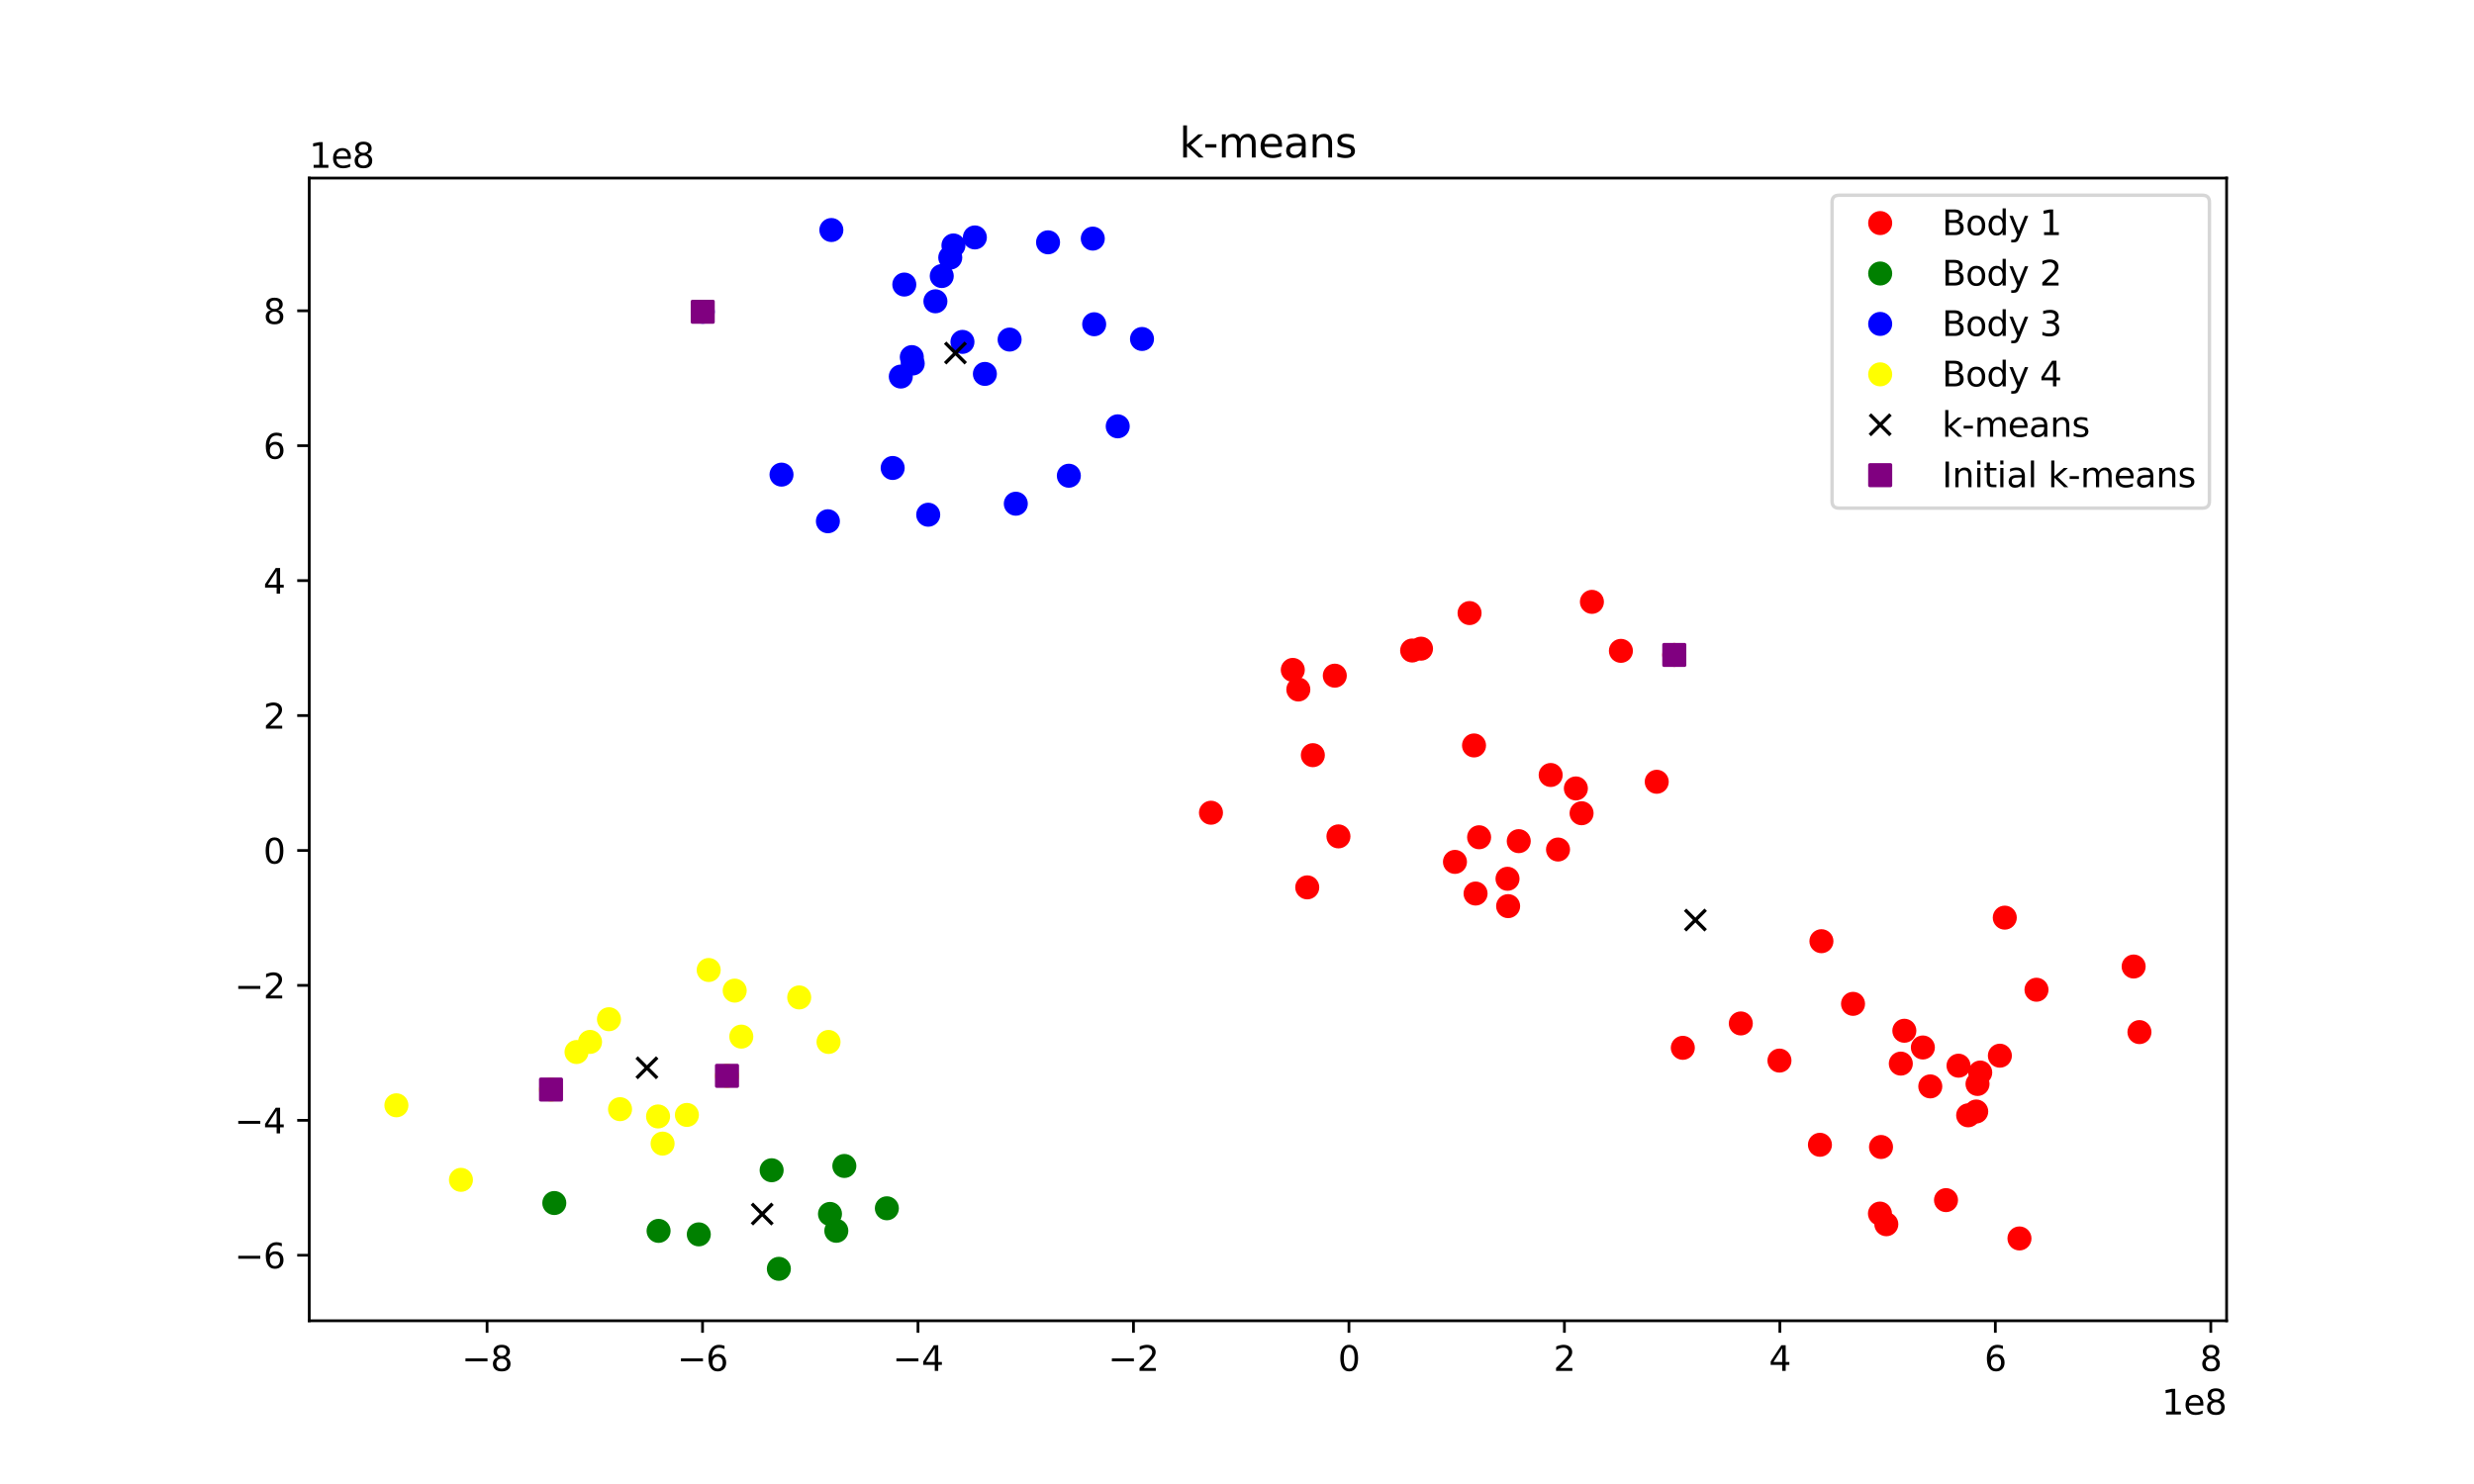 <?xml version="1.0" encoding="utf-8" standalone="no"?>
<!DOCTYPE svg PUBLIC "-//W3C//DTD SVG 1.1//EN"
  "http://www.w3.org/Graphics/SVG/1.1/DTD/svg11.dtd">
<svg xmlns:xlink="http://www.w3.org/1999/xlink" width="720pt" height="432pt" viewBox="0 0 720 432" xmlns="http://www.w3.org/2000/svg" version="1.1">
 <defs>
  <style type="text/css">*{stroke-linejoin: round; stroke-linecap: butt}</style>
 </defs>
 <g id="figure_1">
  <g id="patch_1">
   <path d="M 0 432 
L 720 432 
L 720 0 
L 0 0 
z
" style="fill: #ffffff"/>
  </g>
  <g id="axes_1">
   <g id="patch_2">
    <path d="M 90 384.48 
L 648 384.48 
L 648 51.84 
L 90 51.84 
z
" style="fill: #ffffff"/>
   </g>
   <g id="matplotlib.axis_1">
    <g id="xtick_1">
     <g id="line2d_1">
      <defs>
       <path id="m836216e8e1" d="M 0 0 
L 0 3.5 
" style="stroke: #000000; stroke-width: 0.8"/>
      </defs>
      <g>
       <use xlink:href="#m836216e8e1" x="141.751" y="384.48" style="stroke: #000000; stroke-width: 0.8"/>
      </g>
     </g>
     <g id="text_1">
      <!-- −8 -->
      <g transform="translate(134.38 399.078) scale(0.1 -0.1)">
       <defs>
        <path id="DejaVuSans-2212" d="M 678 2272 
L 4684 2272 
L 4684 1741 
L 678 1741 
L 678 2272 
z
" transform="scale(0.016)"/>
        <path id="DejaVuSans-38" d="M 2034 2216 
Q 1584 2216 1326 1975 
Q 1069 1734 1069 1313 
Q 1069 891 1326 650 
Q 1584 409 2034 409 
Q 2484 409 2743 651 
Q 3003 894 3003 1313 
Q 3003 1734 2745 1975 
Q 2488 2216 2034 2216 
z
M 1403 2484 
Q 997 2584 770 2862 
Q 544 3141 544 3541 
Q 544 4100 942 4425 
Q 1341 4750 2034 4750 
Q 2731 4750 3128 4425 
Q 3525 4100 3525 3541 
Q 3525 3141 3298 2862 
Q 3072 2584 2669 2484 
Q 3125 2378 3379 2068 
Q 3634 1759 3634 1313 
Q 3634 634 3220 271 
Q 2806 -91 2034 -91 
Q 1263 -91 848 271 
Q 434 634 434 1313 
Q 434 1759 690 2068 
Q 947 2378 1403 2484 
z
M 1172 3481 
Q 1172 3119 1398 2916 
Q 1625 2713 2034 2713 
Q 2441 2713 2670 2916 
Q 2900 3119 2900 3481 
Q 2900 3844 2670 4047 
Q 2441 4250 2034 4250 
Q 1625 4250 1398 4047 
Q 1172 3844 1172 3481 
z
" transform="scale(0.016)"/>
       </defs>
       <use xlink:href="#DejaVuSans-2212"/>
       <use xlink:href="#DejaVuSans-38" x="83.789"/>
      </g>
     </g>
    </g>
    <g id="xtick_2">
     <g id="line2d_2">
      <g>
       <use xlink:href="#m836216e8e1" x="204.458" y="384.48" style="stroke: #000000; stroke-width: 0.8"/>
      </g>
     </g>
     <g id="text_2">
      <!-- −6 -->
      <g transform="translate(197.087 399.078) scale(0.1 -0.1)">
       <defs>
        <path id="DejaVuSans-36" d="M 2113 2584 
Q 1688 2584 1439 2293 
Q 1191 2003 1191 1497 
Q 1191 994 1439 701 
Q 1688 409 2113 409 
Q 2538 409 2786 701 
Q 3034 994 3034 1497 
Q 3034 2003 2786 2293 
Q 2538 2584 2113 2584 
z
M 3366 4563 
L 3366 3988 
Q 3128 4100 2886 4159 
Q 2644 4219 2406 4219 
Q 1781 4219 1451 3797 
Q 1122 3375 1075 2522 
Q 1259 2794 1537 2939 
Q 1816 3084 2150 3084 
Q 2853 3084 3261 2657 
Q 3669 2231 3669 1497 
Q 3669 778 3244 343 
Q 2819 -91 2113 -91 
Q 1303 -91 875 529 
Q 447 1150 447 2328 
Q 447 3434 972 4092 
Q 1497 4750 2381 4750 
Q 2619 4750 2861 4703 
Q 3103 4656 3366 4563 
z
" transform="scale(0.016)"/>
       </defs>
       <use xlink:href="#DejaVuSans-2212"/>
       <use xlink:href="#DejaVuSans-36" x="83.789"/>
      </g>
     </g>
    </g>
    <g id="xtick_3">
     <g id="line2d_3">
      <g>
       <use xlink:href="#m836216e8e1" x="267.164" y="384.48" style="stroke: #000000; stroke-width: 0.8"/>
      </g>
     </g>
     <g id="text_3">
      <!-- −4 -->
      <g transform="translate(259.793 399.078) scale(0.1 -0.1)">
       <defs>
        <path id="DejaVuSans-34" d="M 2419 4116 
L 825 1625 
L 2419 1625 
L 2419 4116 
z
M 2253 4666 
L 3047 4666 
L 3047 1625 
L 3713 1625 
L 3713 1100 
L 3047 1100 
L 3047 0 
L 2419 0 
L 2419 1100 
L 313 1100 
L 313 1709 
L 2253 4666 
z
" transform="scale(0.016)"/>
       </defs>
       <use xlink:href="#DejaVuSans-2212"/>
       <use xlink:href="#DejaVuSans-34" x="83.789"/>
      </g>
     </g>
    </g>
    <g id="xtick_4">
     <g id="line2d_4">
      <g>
       <use xlink:href="#m836216e8e1" x="329.871" y="384.48" style="stroke: #000000; stroke-width: 0.8"/>
      </g>
     </g>
     <g id="text_4">
      <!-- −2 -->
      <g transform="translate(322.499 399.078) scale(0.1 -0.1)">
       <defs>
        <path id="DejaVuSans-32" d="M 1228 531 
L 3431 531 
L 3431 0 
L 469 0 
L 469 531 
Q 828 903 1448 1529 
Q 2069 2156 2228 2338 
Q 2531 2678 2651 2914 
Q 2772 3150 2772 3378 
Q 2772 3750 2511 3984 
Q 2250 4219 1831 4219 
Q 1534 4219 1204 4116 
Q 875 4013 500 3803 
L 500 4441 
Q 881 4594 1212 4672 
Q 1544 4750 1819 4750 
Q 2544 4750 2975 4387 
Q 3406 4025 3406 3419 
Q 3406 3131 3298 2873 
Q 3191 2616 2906 2266 
Q 2828 2175 2409 1742 
Q 1991 1309 1228 531 
z
" transform="scale(0.016)"/>
       </defs>
       <use xlink:href="#DejaVuSans-2212"/>
       <use xlink:href="#DejaVuSans-32" x="83.789"/>
      </g>
     </g>
    </g>
    <g id="xtick_5">
     <g id="line2d_5">
      <g>
       <use xlink:href="#m836216e8e1" x="392.577" y="384.48" style="stroke: #000000; stroke-width: 0.8"/>
      </g>
     </g>
     <g id="text_5">
      <!-- 0 -->
      <g transform="translate(389.396 399.078) scale(0.1 -0.1)">
       <defs>
        <path id="DejaVuSans-30" d="M 2034 4250 
Q 1547 4250 1301 3770 
Q 1056 3291 1056 2328 
Q 1056 1369 1301 889 
Q 1547 409 2034 409 
Q 2525 409 2770 889 
Q 3016 1369 3016 2328 
Q 3016 3291 2770 3770 
Q 2525 4250 2034 4250 
z
M 2034 4750 
Q 2819 4750 3233 4129 
Q 3647 3509 3647 2328 
Q 3647 1150 3233 529 
Q 2819 -91 2034 -91 
Q 1250 -91 836 529 
Q 422 1150 422 2328 
Q 422 3509 836 4129 
Q 1250 4750 2034 4750 
z
" transform="scale(0.016)"/>
       </defs>
       <use xlink:href="#DejaVuSans-30"/>
      </g>
     </g>
    </g>
    <g id="xtick_6">
     <g id="line2d_6">
      <g>
       <use xlink:href="#m836216e8e1" x="455.284" y="384.48" style="stroke: #000000; stroke-width: 0.8"/>
      </g>
     </g>
     <g id="text_6">
      <!-- 2 -->
      <g transform="translate(452.102 399.078) scale(0.1 -0.1)">
       <use xlink:href="#DejaVuSans-32"/>
      </g>
     </g>
    </g>
    <g id="xtick_7">
     <g id="line2d_7">
      <g>
       <use xlink:href="#m836216e8e1" x="517.99" y="384.48" style="stroke: #000000; stroke-width: 0.8"/>
      </g>
     </g>
     <g id="text_7">
      <!-- 4 -->
      <g transform="translate(514.809 399.078) scale(0.1 -0.1)">
       <use xlink:href="#DejaVuSans-34"/>
      </g>
     </g>
    </g>
    <g id="xtick_8">
     <g id="line2d_8">
      <g>
       <use xlink:href="#m836216e8e1" x="580.697" y="384.48" style="stroke: #000000; stroke-width: 0.8"/>
      </g>
     </g>
     <g id="text_8">
      <!-- 6 -->
      <g transform="translate(577.515 399.078) scale(0.1 -0.1)">
       <use xlink:href="#DejaVuSans-36"/>
      </g>
     </g>
    </g>
    <g id="xtick_9">
     <g id="line2d_9">
      <g>
       <use xlink:href="#m836216e8e1" x="643.403" y="384.48" style="stroke: #000000; stroke-width: 0.8"/>
      </g>
     </g>
     <g id="text_9">
      <!-- 8 -->
      <g transform="translate(640.222 399.078) scale(0.1 -0.1)">
       <use xlink:href="#DejaVuSans-38"/>
      </g>
     </g>
    </g>
    <g id="text_10">
     <!-- 1e8 -->
     <g transform="translate(629.122 411.757) scale(0.1 -0.1)">
      <defs>
       <path id="DejaVuSans-31" d="M 794 531 
L 1825 531 
L 1825 4091 
L 703 3866 
L 703 4441 
L 1819 4666 
L 2450 4666 
L 2450 531 
L 3481 531 
L 3481 0 
L 794 0 
L 794 531 
z
" transform="scale(0.016)"/>
       <path id="DejaVuSans-65" d="M 3597 1894 
L 3597 1613 
L 953 1613 
Q 991 1019 1311 708 
Q 1631 397 2203 397 
Q 2534 397 2845 478 
Q 3156 559 3463 722 
L 3463 178 
Q 3153 47 2828 -22 
Q 2503 -91 2169 -91 
Q 1331 -91 842 396 
Q 353 884 353 1716 
Q 353 2575 817 3079 
Q 1281 3584 2069 3584 
Q 2775 3584 3186 3129 
Q 3597 2675 3597 1894 
z
M 3022 2063 
Q 3016 2534 2758 2815 
Q 2500 3097 2075 3097 
Q 1594 3097 1305 2825 
Q 1016 2553 972 2059 
L 3022 2063 
z
" transform="scale(0.016)"/>
      </defs>
      <use xlink:href="#DejaVuSans-31"/>
      <use xlink:href="#DejaVuSans-65" x="63.623"/>
      <use xlink:href="#DejaVuSans-38" x="125.146"/>
     </g>
    </g>
   </g>
   <g id="matplotlib.axis_2">
    <g id="ytick_1">
     <g id="line2d_10">
      <defs>
       <path id="m3350dfce5d" d="M 0 0 
L -3.5 0 
" style="stroke: #000000; stroke-width: 0.8"/>
      </defs>
      <g>
       <use xlink:href="#m3350dfce5d" x="90" y="365.407" style="stroke: #000000; stroke-width: 0.8"/>
      </g>
     </g>
     <g id="text_11">
      <!-- −6 -->
      <g transform="translate(68.258 369.206) scale(0.1 -0.1)">
       <use xlink:href="#DejaVuSans-2212"/>
       <use xlink:href="#DejaVuSans-36" x="83.789"/>
      </g>
     </g>
    </g>
    <g id="ytick_2">
     <g id="line2d_11">
      <g>
       <use xlink:href="#m3350dfce5d" x="90" y="326.13" style="stroke: #000000; stroke-width: 0.8"/>
      </g>
     </g>
     <g id="text_12">
      <!-- −4 -->
      <g transform="translate(68.258 329.929) scale(0.1 -0.1)">
       <use xlink:href="#DejaVuSans-2212"/>
       <use xlink:href="#DejaVuSans-34" x="83.789"/>
      </g>
     </g>
    </g>
    <g id="ytick_3">
     <g id="line2d_12">
      <g>
       <use xlink:href="#m3350dfce5d" x="90" y="286.853" style="stroke: #000000; stroke-width: 0.8"/>
      </g>
     </g>
     <g id="text_13">
      <!-- −2 -->
      <g transform="translate(68.258 290.652) scale(0.1 -0.1)">
       <use xlink:href="#DejaVuSans-2212"/>
       <use xlink:href="#DejaVuSans-32" x="83.789"/>
      </g>
     </g>
    </g>
    <g id="ytick_4">
     <g id="line2d_13">
      <g>
       <use xlink:href="#m3350dfce5d" x="90" y="247.576" style="stroke: #000000; stroke-width: 0.8"/>
      </g>
     </g>
     <g id="text_14">
      <!-- 0 -->
      <g transform="translate(76.638 251.375) scale(0.1 -0.1)">
       <use xlink:href="#DejaVuSans-30"/>
      </g>
     </g>
    </g>
    <g id="ytick_5">
     <g id="line2d_14">
      <g>
       <use xlink:href="#m3350dfce5d" x="90" y="208.299" style="stroke: #000000; stroke-width: 0.8"/>
      </g>
     </g>
     <g id="text_15">
      <!-- 2 -->
      <g transform="translate(76.638 212.098) scale(0.1 -0.1)">
       <use xlink:href="#DejaVuSans-32"/>
      </g>
     </g>
    </g>
    <g id="ytick_6">
     <g id="line2d_15">
      <g>
       <use xlink:href="#m3350dfce5d" x="90" y="169.022" style="stroke: #000000; stroke-width: 0.8"/>
      </g>
     </g>
     <g id="text_16">
      <!-- 4 -->
      <g transform="translate(76.638 172.821) scale(0.1 -0.1)">
       <use xlink:href="#DejaVuSans-34"/>
      </g>
     </g>
    </g>
    <g id="ytick_7">
     <g id="line2d_16">
      <g>
       <use xlink:href="#m3350dfce5d" x="90" y="129.745" style="stroke: #000000; stroke-width: 0.8"/>
      </g>
     </g>
     <g id="text_17">
      <!-- 6 -->
      <g transform="translate(76.638 133.545) scale(0.1 -0.1)">
       <use xlink:href="#DejaVuSans-36"/>
      </g>
     </g>
    </g>
    <g id="ytick_8">
     <g id="line2d_17">
      <g>
       <use xlink:href="#m3350dfce5d" x="90" y="90.468" style="stroke: #000000; stroke-width: 0.8"/>
      </g>
     </g>
     <g id="text_18">
      <!-- 8 -->
      <g transform="translate(76.638 94.268) scale(0.1 -0.1)">
       <use xlink:href="#DejaVuSans-38"/>
      </g>
     </g>
    </g>
    <g id="text_19">
     <!-- 1e8 -->
     <g transform="translate(90 48.84) scale(0.1 -0.1)">
      <use xlink:href="#DejaVuSans-31"/>
      <use xlink:href="#DejaVuSans-65" x="63.623"/>
      <use xlink:href="#DejaVuSans-38" x="125.146"/>
     </g>
    </g>
   </g>
   <g id="line2d_18">
    <defs>
     <path id="m14fcad732e" d="M 0 3 
C 0.796 3 1.559 2.684 2.121 2.121 
C 2.684 1.559 3 0.796 3 0 
C 3 -0.796 2.684 -1.559 2.121 -2.121 
C 1.559 -2.684 0.796 -3 0 -3 
C -0.796 -3 -1.559 -2.684 -2.121 -2.121 
C -2.684 -1.559 -3 -0.796 -3 0 
C -3 0.796 -2.684 1.559 -2.121 2.121 
C -1.559 2.684 -0.796 3 0 3 
z
" style="stroke: #ff0000"/>
    </defs>
    <g clip-path="url(#p9e4c572381)">
     <use xlink:href="#m14fcad732e" x="428.98" y="217.003" style="fill: #ff0000; stroke: #ff0000"/>
     <use xlink:href="#m14fcad732e" x="438.905" y="263.78" style="fill: #ff0000; stroke: #ff0000"/>
     <use xlink:href="#m14fcad732e" x="382.074" y="219.833" style="fill: #ff0000; stroke: #ff0000"/>
     <use xlink:href="#m14fcad732e" x="482.153" y="227.578" style="fill: #ff0000; stroke: #ff0000"/>
     <use xlink:href="#m14fcad732e" x="471.726" y="189.467" style="fill: #ff0000; stroke: #ff0000"/>
     <use xlink:href="#m14fcad732e" x="388.46" y="196.691" style="fill: #ff0000; stroke: #ff0000"/>
     <use xlink:href="#m14fcad732e" x="463.289" y="175.203" style="fill: #ff0000; stroke: #ff0000"/>
     <use xlink:href="#m14fcad732e" x="441.997" y="244.863" style="fill: #ff0000; stroke: #ff0000"/>
     <use xlink:href="#m14fcad732e" x="352.425" y="236.588" style="fill: #ff0000; stroke: #ff0000"/>
     <use xlink:href="#m14fcad732e" x="377.849" y="200.716" style="fill: #ff0000; stroke: #ff0000"/>
     <use xlink:href="#m14fcad732e" x="438.728" y="255.818" style="fill: #ff0000; stroke: #ff0000"/>
     <use xlink:href="#m14fcad732e" x="430.463" y="243.731" style="fill: #ff0000; stroke: #ff0000"/>
     <use xlink:href="#m14fcad732e" x="487.261" y="190.655" style="fill: #ff0000; stroke: #ff0000"/>
     <use xlink:href="#m14fcad732e" x="460.282" y="236.735" style="fill: #ff0000; stroke: #ff0000"/>
     <use xlink:href="#m14fcad732e" x="410.974" y="189.364" style="fill: #ff0000; stroke: #ff0000"/>
     <use xlink:href="#m14fcad732e" x="427.681" y="178.469" style="fill: #ff0000; stroke: #ff0000"/>
     <use xlink:href="#m14fcad732e" x="453.426" y="247.303" style="fill: #ff0000; stroke: #ff0000"/>
     <use xlink:href="#m14fcad732e" x="389.523" y="243.477" style="fill: #ff0000; stroke: #ff0000"/>
     <use xlink:href="#m14fcad732e" x="413.549" y="188.831" style="fill: #ff0000; stroke: #ff0000"/>
     <use xlink:href="#m14fcad732e" x="458.62" y="229.517" style="fill: #ff0000; stroke: #ff0000"/>
     <use xlink:href="#m14fcad732e" x="423.433" y="250.9" style="fill: #ff0000; stroke: #ff0000"/>
     <use xlink:href="#m14fcad732e" x="451.29" y="225.603" style="fill: #ff0000; stroke: #ff0000"/>
     <use xlink:href="#m14fcad732e" x="429.429" y="260.115" style="fill: #ff0000; stroke: #ff0000"/>
     <use xlink:href="#m14fcad732e" x="376.238" y="195.014" style="fill: #ff0000; stroke: #ff0000"/>
     <use xlink:href="#m14fcad732e" x="380.444" y="258.318" style="fill: #ff0000; stroke: #ff0000"/>
     <use xlink:href="#m14fcad732e" x="569.984" y="310.227" style="fill: #ff0000; stroke: #ff0000"/>
     <use xlink:href="#m14fcad732e" x="547.116" y="353.279" style="fill: #ff0000; stroke: #ff0000"/>
     <use xlink:href="#m14fcad732e" x="583.444" y="267.129" style="fill: #ff0000; stroke: #ff0000"/>
     <use xlink:href="#m14fcad732e" x="561.766" y="316.256" style="fill: #ff0000; stroke: #ff0000"/>
     <use xlink:href="#m14fcad732e" x="576.299" y="312.223" style="fill: #ff0000; stroke: #ff0000"/>
     <use xlink:href="#m14fcad732e" x="529.651" y="333.255" style="fill: #ff0000; stroke: #ff0000"/>
     <use xlink:href="#m14fcad732e" x="592.673" y="288.118" style="fill: #ff0000; stroke: #ff0000"/>
     <use xlink:href="#m14fcad732e" x="539.28" y="292.225" style="fill: #ff0000; stroke: #ff0000"/>
     <use xlink:href="#m14fcad732e" x="566.339" y="349.36" style="fill: #ff0000; stroke: #ff0000"/>
     <use xlink:href="#m14fcad732e" x="587.719" y="360.519" style="fill: #ff0000; stroke: #ff0000"/>
     <use xlink:href="#m14fcad732e" x="489.747" y="305.028" style="fill: #ff0000; stroke: #ff0000"/>
     <use xlink:href="#m14fcad732e" x="506.622" y="297.928" style="fill: #ff0000; stroke: #ff0000"/>
     <use xlink:href="#m14fcad732e" x="553.187" y="309.623" style="fill: #ff0000; stroke: #ff0000"/>
     <use xlink:href="#m14fcad732e" x="575.514" y="315.548" style="fill: #ff0000; stroke: #ff0000"/>
     <use xlink:href="#m14fcad732e" x="575.135" y="323.565" style="fill: #ff0000; stroke: #ff0000"/>
     <use xlink:href="#m14fcad732e" x="530.084" y="273.988" style="fill: #ff0000; stroke: #ff0000"/>
     <use xlink:href="#m14fcad732e" x="547.426" y="333.893" style="fill: #ff0000; stroke: #ff0000"/>
     <use xlink:href="#m14fcad732e" x="572.787" y="324.673" style="fill: #ff0000; stroke: #ff0000"/>
     <use xlink:href="#m14fcad732e" x="517.87" y="308.745" style="fill: #ff0000; stroke: #ff0000"/>
     <use xlink:href="#m14fcad732e" x="622.636" y="300.45" style="fill: #ff0000; stroke: #ff0000"/>
     <use xlink:href="#m14fcad732e" x="554.214" y="300.058" style="fill: #ff0000; stroke: #ff0000"/>
     <use xlink:href="#m14fcad732e" x="582.018" y="307.319" style="fill: #ff0000; stroke: #ff0000"/>
     <use xlink:href="#m14fcad732e" x="548.972" y="356.381" style="fill: #ff0000; stroke: #ff0000"/>
     <use xlink:href="#m14fcad732e" x="559.606" y="304.927" style="fill: #ff0000; stroke: #ff0000"/>
     <use xlink:href="#m14fcad732e" x="620.949" y="281.359" style="fill: #ff0000; stroke: #ff0000"/>
    </g>
   </g>
   <g id="line2d_19">
    <defs>
     <path id="m00f472e2a4" d="M 0 3 
C 0.796 3 1.559 2.684 2.121 2.121 
C 2.684 1.559 3 0.796 3 0 
C 3 -0.796 2.684 -1.559 2.121 -2.121 
C 1.559 -2.684 0.796 -3 0 -3 
C -0.796 -3 -1.559 -2.684 -2.121 -2.121 
C -2.684 -1.559 -3 -0.796 -3 0 
C -3 0.796 -2.684 1.559 -2.121 2.121 
C -1.559 2.684 -0.796 3 0 3 
z
" style="stroke: #008000"/>
    </defs>
    <g clip-path="url(#p9e4c572381)">
     <use xlink:href="#m00f472e2a4" x="203.368" y="359.332" style="fill: #008000; stroke: #008000"/>
     <use xlink:href="#m00f472e2a4" x="224.568" y="340.665" style="fill: #008000; stroke: #008000"/>
     <use xlink:href="#m00f472e2a4" x="226.668" y="369.36" style="fill: #008000; stroke: #008000"/>
     <use xlink:href="#m00f472e2a4" x="258.101" y="351.74" style="fill: #008000; stroke: #008000"/>
     <use xlink:href="#m00f472e2a4" x="245.727" y="339.417" style="fill: #008000; stroke: #008000"/>
     <use xlink:href="#m00f472e2a4" x="241.548" y="353.381" style="fill: #008000; stroke: #008000"/>
     <use xlink:href="#m00f472e2a4" x="243.391" y="358.294" style="fill: #008000; stroke: #008000"/>
     <use xlink:href="#m00f472e2a4" x="191.664" y="358.316" style="fill: #008000; stroke: #008000"/>
     <use xlink:href="#m00f472e2a4" x="161.318" y="350.207" style="fill: #008000; stroke: #008000"/>
    </g>
   </g>
   <g id="line2d_20">
    <defs>
     <path id="m9704e7f339" d="M 0 3 
C 0.796 3 1.559 2.684 2.121 2.121 
C 2.684 1.559 3 0.796 3 0 
C 3 -0.796 2.684 -1.559 2.121 -2.121 
C 1.559 -2.684 0.796 -3 0 -3 
C -0.796 -3 -1.559 -2.684 -2.121 -2.121 
C -2.684 -1.559 -3 -0.796 -3 0 
C -3 0.796 -2.684 1.559 -2.121 2.121 
C -1.559 2.684 -0.796 3 0 3 
z
" style="stroke: #0000ff"/>
    </defs>
    <g clip-path="url(#p9e4c572381)">
     <use xlink:href="#m9704e7f339" x="265.357" y="103.952" style="fill: #0000ff; stroke: #0000ff"/>
     <use xlink:href="#m9704e7f339" x="263.175" y="82.835" style="fill: #0000ff; stroke: #0000ff"/>
     <use xlink:href="#m9704e7f339" x="286.629" y="108.848" style="fill: #0000ff; stroke: #0000ff"/>
     <use xlink:href="#m9704e7f339" x="270.136" y="149.84" style="fill: #0000ff; stroke: #0000ff"/>
     <use xlink:href="#m9704e7f339" x="272.23" y="87.711" style="fill: #0000ff; stroke: #0000ff"/>
     <use xlink:href="#m9704e7f339" x="241.947" y="66.96" style="fill: #0000ff; stroke: #0000ff"/>
     <use xlink:href="#m9704e7f339" x="311.062" y="138.488" style="fill: #0000ff; stroke: #0000ff"/>
     <use xlink:href="#m9704e7f339" x="293.823" y="98.853" style="fill: #0000ff; stroke: #0000ff"/>
     <use xlink:href="#m9704e7f339" x="325.289" y="124.106" style="fill: #0000ff; stroke: #0000ff"/>
     <use xlink:href="#m9704e7f339" x="276.551" y="74.984" style="fill: #0000ff; stroke: #0000ff"/>
     <use xlink:href="#m9704e7f339" x="277.474" y="71.453" style="fill: #0000ff; stroke: #0000ff"/>
     <use xlink:href="#m9704e7f339" x="227.441" y="138.167" style="fill: #0000ff; stroke: #0000ff"/>
     <use xlink:href="#m9704e7f339" x="318.031" y="69.46" style="fill: #0000ff; stroke: #0000ff"/>
     <use xlink:href="#m9704e7f339" x="259.793" y="136.231" style="fill: #0000ff; stroke: #0000ff"/>
     <use xlink:href="#m9704e7f339" x="240.94" y="151.741" style="fill: #0000ff; stroke: #0000ff"/>
     <use xlink:href="#m9704e7f339" x="280.1" y="99.522" style="fill: #0000ff; stroke: #0000ff"/>
     <use xlink:href="#m9704e7f339" x="295.627" y="146.633" style="fill: #0000ff; stroke: #0000ff"/>
     <use xlink:href="#m9704e7f339" x="274.075" y="80.358" style="fill: #0000ff; stroke: #0000ff"/>
     <use xlink:href="#m9704e7f339" x="305.011" y="70.54" style="fill: #0000ff; stroke: #0000ff"/>
     <use xlink:href="#m9704e7f339" x="265.627" y="105.819" style="fill: #0000ff; stroke: #0000ff"/>
     <use xlink:href="#m9704e7f339" x="283.712" y="69.119" style="fill: #0000ff; stroke: #0000ff"/>
     <use xlink:href="#m9704e7f339" x="262.155" y="109.618" style="fill: #0000ff; stroke: #0000ff"/>
     <use xlink:href="#m9704e7f339" x="318.435" y="94.391" style="fill: #0000ff; stroke: #0000ff"/>
     <use xlink:href="#m9704e7f339" x="332.353" y="98.678" style="fill: #0000ff; stroke: #0000ff"/>
     <use xlink:href="#m9704e7f339" x="204.514" y="90.754" style="fill: #0000ff; stroke: #0000ff"/>
    </g>
   </g>
   <g id="line2d_21">
    <defs>
     <path id="md3a5d6e4af" d="M 0 3 
C 0.796 3 1.559 2.684 2.121 2.121 
C 2.684 1.559 3 0.796 3 0 
C 3 -0.796 2.684 -1.559 2.121 -2.121 
C 1.559 -2.684 0.796 -3 0 -3 
C -0.796 -3 -1.559 -2.684 -2.121 -2.121 
C -2.684 -1.559 -3 -0.796 -3 0 
C -3 0.796 -2.684 1.559 -2.121 2.121 
C -1.559 2.684 -0.796 3 0 3 
z
" style="stroke: #ffff00"/>
    </defs>
    <g clip-path="url(#p9e4c572381)">
     <use xlink:href="#md3a5d6e4af" x="192.832" y="332.908" style="fill: #ffff00; stroke: #ffff00"/>
     <use xlink:href="#md3a5d6e4af" x="241.124" y="303.317" style="fill: #ffff00; stroke: #ffff00"/>
     <use xlink:href="#md3a5d6e4af" x="199.905" y="324.563" style="fill: #ffff00; stroke: #ffff00"/>
     <use xlink:href="#md3a5d6e4af" x="211.571" y="313.177" style="fill: #ffff00; stroke: #ffff00"/>
     <use xlink:href="#md3a5d6e4af" x="215.738" y="301.767" style="fill: #ffff00; stroke: #ffff00"/>
     <use xlink:href="#md3a5d6e4af" x="232.592" y="290.359" style="fill: #ffff00; stroke: #ffff00"/>
     <use xlink:href="#md3a5d6e4af" x="213.816" y="288.374" style="fill: #ffff00; stroke: #ffff00"/>
     <use xlink:href="#md3a5d6e4af" x="206.249" y="282.372" style="fill: #ffff00; stroke: #ffff00"/>
     <use xlink:href="#md3a5d6e4af" x="191.513" y="325.006" style="fill: #ffff00; stroke: #ffff00"/>
     <use xlink:href="#md3a5d6e4af" x="115.364" y="321.758" style="fill: #ffff00; stroke: #ffff00"/>
     <use xlink:href="#md3a5d6e4af" x="167.786" y="306.247" style="fill: #ffff00; stroke: #ffff00"/>
     <use xlink:href="#md3a5d6e4af" x="180.449" y="322.885" style="fill: #ffff00; stroke: #ffff00"/>
     <use xlink:href="#md3a5d6e4af" x="177.223" y="296.701" style="fill: #ffff00; stroke: #ffff00"/>
     <use xlink:href="#md3a5d6e4af" x="171.718" y="303.305" style="fill: #ffff00; stroke: #ffff00"/>
     <use xlink:href="#md3a5d6e4af" x="134.148" y="343.457" style="fill: #ffff00; stroke: #ffff00"/>
     <use xlink:href="#md3a5d6e4af" x="160.357" y="317.175" style="fill: #ffff00; stroke: #ffff00"/>
    </g>
   </g>
   <g id="line2d_22">
    <defs>
     <path id="md05796804c" d="M -3 3 
L 3 -3 
M -3 -3 
L 3 3 
" style="stroke: #000000"/>
    </defs>
    <g clip-path="url(#p9e4c572381)">
     <use xlink:href="#md05796804c" x="493.405" y="267.833" style="stroke: #000000"/>
     <use xlink:href="#md05796804c" x="221.817" y="353.412" style="stroke: #000000"/>
     <use xlink:href="#md05796804c" x="278.059" y="102.762" style="stroke: #000000"/>
     <use xlink:href="#md05796804c" x="188.274" y="310.836" style="stroke: #000000"/>
    </g>
   </g>
   <g id="line2d_23">
    <defs>
     <path id="mafd557db7b" d="M -3 3 
L 3 3 
L 3 -3 
L -3 -3 
z
" style="stroke: #800080; stroke-linejoin: miter"/>
    </defs>
    <g clip-path="url(#p9e4c572381)">
     <use xlink:href="#mafd557db7b" x="487.261" y="190.655" style="fill: #800080; stroke: #800080; stroke-linejoin: miter"/>
     <use xlink:href="#mafd557db7b" x="211.571" y="313.177" style="fill: #800080; stroke: #800080; stroke-linejoin: miter"/>
     <use xlink:href="#mafd557db7b" x="204.514" y="90.754" style="fill: #800080; stroke: #800080; stroke-linejoin: miter"/>
     <use xlink:href="#mafd557db7b" x="160.357" y="317.175" style="fill: #800080; stroke: #800080; stroke-linejoin: miter"/>
    </g>
   </g>
   <g id="patch_3">
    <path d="M 90 384.48 
L 90 51.84 
" style="fill: none; stroke: #000000; stroke-width: 0.8; stroke-linejoin: miter; stroke-linecap: square"/>
   </g>
   <g id="patch_4">
    <path d="M 648 384.48 
L 648 51.84 
" style="fill: none; stroke: #000000; stroke-width: 0.8; stroke-linejoin: miter; stroke-linecap: square"/>
   </g>
   <g id="patch_5">
    <path d="M 90 384.48 
L 648 384.48 
" style="fill: none; stroke: #000000; stroke-width: 0.8; stroke-linejoin: miter; stroke-linecap: square"/>
   </g>
   <g id="patch_6">
    <path d="M 90 51.84 
L 648 51.84 
" style="fill: none; stroke: #000000; stroke-width: 0.8; stroke-linejoin: miter; stroke-linecap: square"/>
   </g>
   <g id="text_20">
    <!-- k-means -->
    <g transform="translate(343.22 45.84) scale(0.12 -0.12)">
     <defs>
      <path id="DejaVuSans-6b" d="M 581 4863 
L 1159 4863 
L 1159 1991 
L 2875 3500 
L 3609 3500 
L 1753 1863 
L 3688 0 
L 2938 0 
L 1159 1709 
L 1159 0 
L 581 0 
L 581 4863 
z
" transform="scale(0.016)"/>
      <path id="DejaVuSans-2d" d="M 313 2009 
L 1997 2009 
L 1997 1497 
L 313 1497 
L 313 2009 
z
" transform="scale(0.016)"/>
      <path id="DejaVuSans-6d" d="M 3328 2828 
Q 3544 3216 3844 3400 
Q 4144 3584 4550 3584 
Q 5097 3584 5394 3201 
Q 5691 2819 5691 2113 
L 5691 0 
L 5113 0 
L 5113 2094 
Q 5113 2597 4934 2840 
Q 4756 3084 4391 3084 
Q 3944 3084 3684 2787 
Q 3425 2491 3425 1978 
L 3425 0 
L 2847 0 
L 2847 2094 
Q 2847 2600 2669 2842 
Q 2491 3084 2119 3084 
Q 1678 3084 1418 2786 
Q 1159 2488 1159 1978 
L 1159 0 
L 581 0 
L 581 3500 
L 1159 3500 
L 1159 2956 
Q 1356 3278 1631 3431 
Q 1906 3584 2284 3584 
Q 2666 3584 2933 3390 
Q 3200 3197 3328 2828 
z
" transform="scale(0.016)"/>
      <path id="DejaVuSans-61" d="M 2194 1759 
Q 1497 1759 1228 1600 
Q 959 1441 959 1056 
Q 959 750 1161 570 
Q 1363 391 1709 391 
Q 2188 391 2477 730 
Q 2766 1069 2766 1631 
L 2766 1759 
L 2194 1759 
z
M 3341 1997 
L 3341 0 
L 2766 0 
L 2766 531 
Q 2569 213 2275 61 
Q 1981 -91 1556 -91 
Q 1019 -91 701 211 
Q 384 513 384 1019 
Q 384 1609 779 1909 
Q 1175 2209 1959 2209 
L 2766 2209 
L 2766 2266 
Q 2766 2663 2505 2880 
Q 2244 3097 1772 3097 
Q 1472 3097 1187 3025 
Q 903 2953 641 2809 
L 641 3341 
Q 956 3463 1253 3523 
Q 1550 3584 1831 3584 
Q 2591 3584 2966 3190 
Q 3341 2797 3341 1997 
z
" transform="scale(0.016)"/>
      <path id="DejaVuSans-6e" d="M 3513 2113 
L 3513 0 
L 2938 0 
L 2938 2094 
Q 2938 2591 2744 2837 
Q 2550 3084 2163 3084 
Q 1697 3084 1428 2787 
Q 1159 2491 1159 1978 
L 1159 0 
L 581 0 
L 581 3500 
L 1159 3500 
L 1159 2956 
Q 1366 3272 1645 3428 
Q 1925 3584 2291 3584 
Q 2894 3584 3203 3211 
Q 3513 2838 3513 2113 
z
" transform="scale(0.016)"/>
      <path id="DejaVuSans-73" d="M 2834 3397 
L 2834 2853 
Q 2591 2978 2328 3040 
Q 2066 3103 1784 3103 
Q 1356 3103 1142 2972 
Q 928 2841 928 2578 
Q 928 2378 1081 2264 
Q 1234 2150 1697 2047 
L 1894 2003 
Q 2506 1872 2764 1633 
Q 3022 1394 3022 966 
Q 3022 478 2636 193 
Q 2250 -91 1575 -91 
Q 1294 -91 989 -36 
Q 684 19 347 128 
L 347 722 
Q 666 556 975 473 
Q 1284 391 1588 391 
Q 1994 391 2212 530 
Q 2431 669 2431 922 
Q 2431 1156 2273 1281 
Q 2116 1406 1581 1522 
L 1381 1569 
Q 847 1681 609 1914 
Q 372 2147 372 2553 
Q 372 3047 722 3315 
Q 1072 3584 1716 3584 
Q 2034 3584 2315 3537 
Q 2597 3491 2834 3397 
z
" transform="scale(0.016)"/>
     </defs>
     <use xlink:href="#DejaVuSans-6b"/>
     <use xlink:href="#DejaVuSans-2d" x="57.91"/>
     <use xlink:href="#DejaVuSans-6d" x="93.994"/>
     <use xlink:href="#DejaVuSans-65" x="191.406"/>
     <use xlink:href="#DejaVuSans-61" x="252.93"/>
     <use xlink:href="#DejaVuSans-6e" x="314.209"/>
     <use xlink:href="#DejaVuSans-73" x="377.588"/>
    </g>
   </g>
   <g id="legend_1">
    <g id="patch_7">
     <path d="M 535.184 147.909 
L 641 147.909 
Q 643 147.909 643 145.909 
L 643 58.84 
Q 643 56.84 641 56.84 
L 535.184 56.84 
Q 533.184 56.84 533.184 58.84 
L 533.184 145.909 
Q 533.184 147.909 535.184 147.909 
z
" style="fill: #ffffff; opacity: 0.8; stroke: #cccccc; stroke-linejoin: miter"/>
    </g>
    <g id="line2d_24">
     <g>
      <use xlink:href="#m14fcad732e" x="547.184" y="64.938" style="fill: #ff0000; stroke: #ff0000"/>
     </g>
    </g>
    <g id="text_21">
     <!-- Body 1 -->
     <g transform="translate(565.184 68.438) scale(0.1 -0.1)">
      <defs>
       <path id="DejaVuSans-42" d="M 1259 2228 
L 1259 519 
L 2272 519 
Q 2781 519 3026 730 
Q 3272 941 3272 1375 
Q 3272 1813 3026 2020 
Q 2781 2228 2272 2228 
L 1259 2228 
z
M 1259 4147 
L 1259 2741 
L 2194 2741 
Q 2656 2741 2882 2914 
Q 3109 3088 3109 3444 
Q 3109 3797 2882 3972 
Q 2656 4147 2194 4147 
L 1259 4147 
z
M 628 4666 
L 2241 4666 
Q 2963 4666 3353 4366 
Q 3744 4066 3744 3513 
Q 3744 3084 3544 2831 
Q 3344 2578 2956 2516 
Q 3422 2416 3680 2098 
Q 3938 1781 3938 1306 
Q 3938 681 3513 340 
Q 3088 0 2303 0 
L 628 0 
L 628 4666 
z
" transform="scale(0.016)"/>
       <path id="DejaVuSans-6f" d="M 1959 3097 
Q 1497 3097 1228 2736 
Q 959 2375 959 1747 
Q 959 1119 1226 758 
Q 1494 397 1959 397 
Q 2419 397 2687 759 
Q 2956 1122 2956 1747 
Q 2956 2369 2687 2733 
Q 2419 3097 1959 3097 
z
M 1959 3584 
Q 2709 3584 3137 3096 
Q 3566 2609 3566 1747 
Q 3566 888 3137 398 
Q 2709 -91 1959 -91 
Q 1206 -91 779 398 
Q 353 888 353 1747 
Q 353 2609 779 3096 
Q 1206 3584 1959 3584 
z
" transform="scale(0.016)"/>
       <path id="DejaVuSans-64" d="M 2906 2969 
L 2906 4863 
L 3481 4863 
L 3481 0 
L 2906 0 
L 2906 525 
Q 2725 213 2448 61 
Q 2172 -91 1784 -91 
Q 1150 -91 751 415 
Q 353 922 353 1747 
Q 353 2572 751 3078 
Q 1150 3584 1784 3584 
Q 2172 3584 2448 3432 
Q 2725 3281 2906 2969 
z
M 947 1747 
Q 947 1113 1208 752 
Q 1469 391 1925 391 
Q 2381 391 2643 752 
Q 2906 1113 2906 1747 
Q 2906 2381 2643 2742 
Q 2381 3103 1925 3103 
Q 1469 3103 1208 2742 
Q 947 2381 947 1747 
z
" transform="scale(0.016)"/>
       <path id="DejaVuSans-79" d="M 2059 -325 
Q 1816 -950 1584 -1140 
Q 1353 -1331 966 -1331 
L 506 -1331 
L 506 -850 
L 844 -850 
Q 1081 -850 1212 -737 
Q 1344 -625 1503 -206 
L 1606 56 
L 191 3500 
L 800 3500 
L 1894 763 
L 2988 3500 
L 3597 3500 
L 2059 -325 
z
" transform="scale(0.016)"/>
       <path id="DejaVuSans-20" transform="scale(0.016)"/>
      </defs>
      <use xlink:href="#DejaVuSans-42"/>
      <use xlink:href="#DejaVuSans-6f" x="68.604"/>
      <use xlink:href="#DejaVuSans-64" x="129.785"/>
      <use xlink:href="#DejaVuSans-79" x="193.262"/>
      <use xlink:href="#DejaVuSans-20" x="252.441"/>
      <use xlink:href="#DejaVuSans-31" x="284.229"/>
     </g>
    </g>
    <g id="line2d_25">
     <g>
      <use xlink:href="#m00f472e2a4" x="547.184" y="79.617" style="fill: #008000; stroke: #008000"/>
     </g>
    </g>
    <g id="text_22">
     <!-- Body 2 -->
     <g transform="translate(565.184 83.117) scale(0.1 -0.1)">
      <use xlink:href="#DejaVuSans-42"/>
      <use xlink:href="#DejaVuSans-6f" x="68.604"/>
      <use xlink:href="#DejaVuSans-64" x="129.785"/>
      <use xlink:href="#DejaVuSans-79" x="193.262"/>
      <use xlink:href="#DejaVuSans-20" x="252.441"/>
      <use xlink:href="#DejaVuSans-32" x="284.229"/>
     </g>
    </g>
    <g id="line2d_26">
     <g>
      <use xlink:href="#m9704e7f339" x="547.184" y="94.295" style="fill: #0000ff; stroke: #0000ff"/>
     </g>
    </g>
    <g id="text_23">
     <!-- Body 3 -->
     <g transform="translate(565.184 97.795) scale(0.1 -0.1)">
      <defs>
       <path id="DejaVuSans-33" d="M 2597 2516 
Q 3050 2419 3304 2112 
Q 3559 1806 3559 1356 
Q 3559 666 3084 287 
Q 2609 -91 1734 -91 
Q 1441 -91 1130 -33 
Q 819 25 488 141 
L 488 750 
Q 750 597 1062 519 
Q 1375 441 1716 441 
Q 2309 441 2620 675 
Q 2931 909 2931 1356 
Q 2931 1769 2642 2001 
Q 2353 2234 1838 2234 
L 1294 2234 
L 1294 2753 
L 1863 2753 
Q 2328 2753 2575 2939 
Q 2822 3125 2822 3475 
Q 2822 3834 2567 4026 
Q 2313 4219 1838 4219 
Q 1578 4219 1281 4162 
Q 984 4106 628 3988 
L 628 4550 
Q 988 4650 1302 4700 
Q 1616 4750 1894 4750 
Q 2613 4750 3031 4423 
Q 3450 4097 3450 3541 
Q 3450 3153 3228 2886 
Q 3006 2619 2597 2516 
z
" transform="scale(0.016)"/>
      </defs>
      <use xlink:href="#DejaVuSans-42"/>
      <use xlink:href="#DejaVuSans-6f" x="68.604"/>
      <use xlink:href="#DejaVuSans-64" x="129.785"/>
      <use xlink:href="#DejaVuSans-79" x="193.262"/>
      <use xlink:href="#DejaVuSans-20" x="252.441"/>
      <use xlink:href="#DejaVuSans-33" x="284.229"/>
     </g>
    </g>
    <g id="line2d_27">
     <g>
      <use xlink:href="#md3a5d6e4af" x="547.184" y="108.973" style="fill: #ffff00; stroke: #ffff00"/>
     </g>
    </g>
    <g id="text_24">
     <!-- Body 4 -->
     <g transform="translate(565.184 112.473) scale(0.1 -0.1)">
      <use xlink:href="#DejaVuSans-42"/>
      <use xlink:href="#DejaVuSans-6f" x="68.604"/>
      <use xlink:href="#DejaVuSans-64" x="129.785"/>
      <use xlink:href="#DejaVuSans-79" x="193.262"/>
      <use xlink:href="#DejaVuSans-20" x="252.441"/>
      <use xlink:href="#DejaVuSans-34" x="284.229"/>
     </g>
    </g>
    <g id="line2d_28">
     <g>
      <use xlink:href="#md05796804c" x="547.184" y="123.651" style="stroke: #000000"/>
     </g>
    </g>
    <g id="text_25">
     <!-- k-means -->
     <g transform="translate(565.184 127.151) scale(0.1 -0.1)">
      <use xlink:href="#DejaVuSans-6b"/>
      <use xlink:href="#DejaVuSans-2d" x="57.91"/>
      <use xlink:href="#DejaVuSans-6d" x="93.994"/>
      <use xlink:href="#DejaVuSans-65" x="191.406"/>
      <use xlink:href="#DejaVuSans-61" x="252.93"/>
      <use xlink:href="#DejaVuSans-6e" x="314.209"/>
      <use xlink:href="#DejaVuSans-73" x="377.588"/>
     </g>
    </g>
    <g id="line2d_29">
     <g>
      <use xlink:href="#mafd557db7b" x="547.184" y="138.329" style="fill: #800080; stroke: #800080; stroke-linejoin: miter"/>
     </g>
    </g>
    <g id="text_26">
     <!-- Initial k-means -->
     <g transform="translate(565.184 141.829) scale(0.1 -0.1)">
      <defs>
       <path id="DejaVuSans-49" d="M 628 4666 
L 1259 4666 
L 1259 0 
L 628 0 
L 628 4666 
z
" transform="scale(0.016)"/>
       <path id="DejaVuSans-69" d="M 603 3500 
L 1178 3500 
L 1178 0 
L 603 0 
L 603 3500 
z
M 603 4863 
L 1178 4863 
L 1178 4134 
L 603 4134 
L 603 4863 
z
" transform="scale(0.016)"/>
       <path id="DejaVuSans-74" d="M 1172 4494 
L 1172 3500 
L 2356 3500 
L 2356 3053 
L 1172 3053 
L 1172 1153 
Q 1172 725 1289 603 
Q 1406 481 1766 481 
L 2356 481 
L 2356 0 
L 1766 0 
Q 1100 0 847 248 
Q 594 497 594 1153 
L 594 3053 
L 172 3053 
L 172 3500 
L 594 3500 
L 594 4494 
L 1172 4494 
z
" transform="scale(0.016)"/>
       <path id="DejaVuSans-6c" d="M 603 4863 
L 1178 4863 
L 1178 0 
L 603 0 
L 603 4863 
z
" transform="scale(0.016)"/>
      </defs>
      <use xlink:href="#DejaVuSans-49"/>
      <use xlink:href="#DejaVuSans-6e" x="29.492"/>
      <use xlink:href="#DejaVuSans-69" x="92.871"/>
      <use xlink:href="#DejaVuSans-74" x="120.654"/>
      <use xlink:href="#DejaVuSans-69" x="159.863"/>
      <use xlink:href="#DejaVuSans-61" x="187.646"/>
      <use xlink:href="#DejaVuSans-6c" x="248.926"/>
      <use xlink:href="#DejaVuSans-20" x="276.709"/>
      <use xlink:href="#DejaVuSans-6b" x="308.496"/>
      <use xlink:href="#DejaVuSans-2d" x="366.406"/>
      <use xlink:href="#DejaVuSans-6d" x="402.49"/>
      <use xlink:href="#DejaVuSans-65" x="499.902"/>
      <use xlink:href="#DejaVuSans-61" x="561.426"/>
      <use xlink:href="#DejaVuSans-6e" x="622.705"/>
      <use xlink:href="#DejaVuSans-73" x="686.084"/>
     </g>
    </g>
   </g>
  </g>
 </g>
 <defs>
  <clipPath id="p9e4c572381">
   <rect x="90" y="51.84" width="558" height="332.64"/>
  </clipPath>
 </defs>
</svg>
